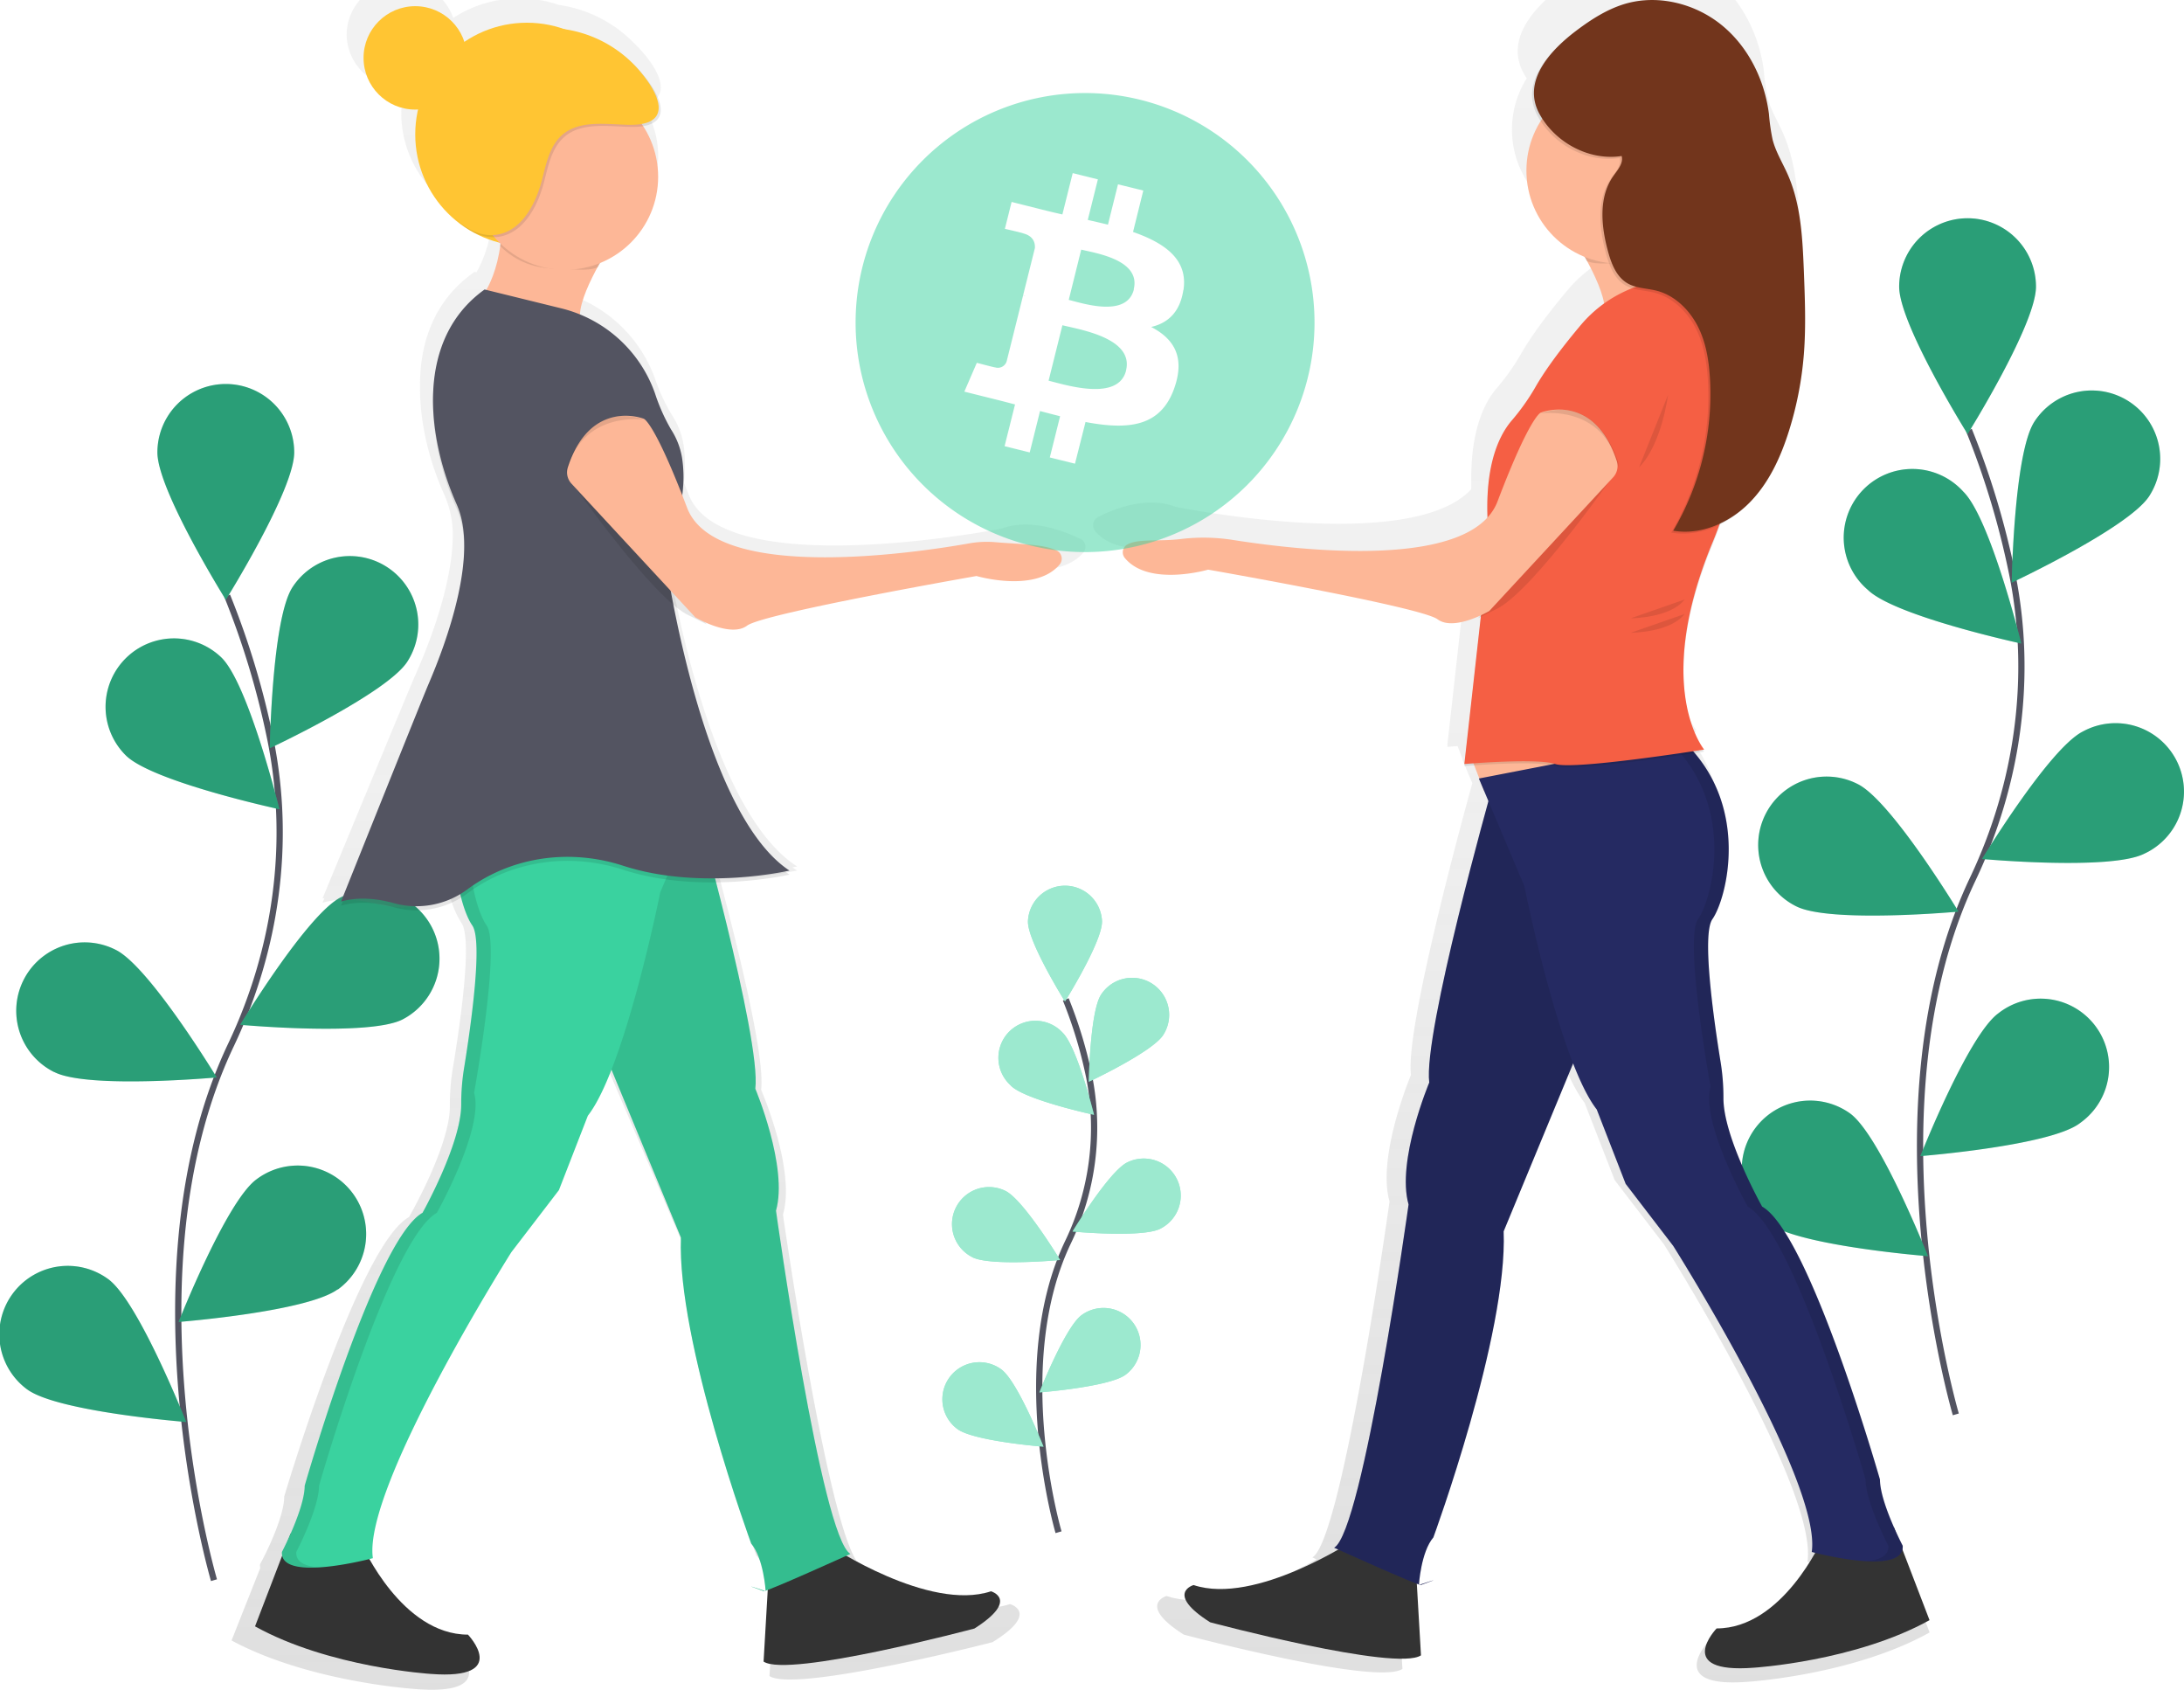 <svg id="a10ad9d2-259b-441e-b9b2-5fa19b30e9d9" data-name="5608f773-9105-4ac5-92ee-00dc8494bf09" xmlns="http://www.w3.org/2000/svg" xmlns:xlink="http://www.w3.org/1999/xlink" viewBox="0 0 700.15 541.55"><defs><style>.\35 13a6f56-0795-4ed1-a6a9-b61e32f26371{fill:none;stroke:#535461;stroke-miterlimit:10;stroke-width:2px;}.\31 693d3f7-35b3-4f36-82dc-702330c33aa1,.a47da233-fa48-404a-8341-4f5d9b5cad6d{fill:#38d39f;}.\39 e9332f5-211b-4d7d-8ed3-3f93752118b9{opacity:0.25;}.\33 5cbef8a-70ba-4bf9-8a9a-16343ee80d0e,.\34 752fad1-7f1e-4389-b139-1c1bf2f6f8a8,.\39 e9332f5-211b-4d7d-8ed3-3f93752118b9,.a47da233-fa48-404a-8341-4f5d9b5cad6d{isolation:isolate;}.\30 198a78b-c981-4927-b737-09c4e8c8be64{fill:url(#60bb98bc-5c2e-4e34-9eff-c534fb901b63);}.\34 892cf28-91da-4741-909e-be18007e48bb{fill:#333;}.fab80249-d94c-40f1-b899-06d1912ebf9d{fill:#fdb797;}.c4fb79d1-6418-4776-b9f9-83b5a4cf2be7{fill:#252a62;}.\34 752fad1-7f1e-4389-b139-1c1bf2f6f8a8,.\34 86ef7d3-a737-43c5-b8be-7bd829bc002c{opacity:0.1;}.\34 3648763-8f1d-47d2-82f2-29d47de0c13e{fill:#f55f44;}.fbdfc600-786e-4588-b7ba-47c2aa62a449{fill:#72351c;}.\32 65ab658-ec41-4fbd-a386-2d14d72bf8f5{fill:url(#79bb5e7d-139d-404a-930e-1ab4d04ccd95);}.\38 e782bd7-92b0-43f8-9058-e773a192279b{fill:url(#faa69984-498b-4669-aad8-5a963fd7cddd);}.\30 00c96b0-0840-4ed3-b943-3933ccf3612f{fill:url(#c73c6e89-d07b-4693-8b76-f9f70f9d02a0);}.\35 7b6ccd0-1cab-47a8-89a3-2a0e655f0e40{fill:#ffc533;}.\30 435df7e-d47e-42fe-b96c-726a9b54ef3f{fill:#3ad29f;}.\32 d5ed35a-176d-48c4-9ab4-500b6b0f8f4f{fill:#535461;}.\33 5cbef8a-70ba-4bf9-8a9a-16343ee80d0e,.a47da233-fa48-404a-8341-4f5d9b5cad6d{opacity:0.5;}.\33 5cbef8a-70ba-4bf9-8a9a-16343ee80d0e{fill:#fff;}</style><linearGradient id="60bb98bc-5c2e-4e34-9eff-c534fb901b63" x1="599.79" y1="-121.88" x2="599.79" y2="432.53" gradientTransform="matrix(1, 0, 0, -1, -115.27, 417.3)" gradientUnits="userSpaceOnUse"><stop offset="0" stop-color="gray" stop-opacity="0.25"/><stop offset="0.54" stop-color="gray" stop-opacity="0.12"/><stop offset="1" stop-color="gray" stop-opacity="0.1"/></linearGradient><linearGradient id="79bb5e7d-139d-404a-930e-1ab4d04ccd95" x1="362.56" y1="-106.38" x2="362.56" y2="-106.22" xlink:href="#60bb98bc-5c2e-4e34-9eff-c534fb901b63"/><linearGradient id="faa69984-498b-4669-aad8-5a963fd7cddd" x1="360.12" y1="-106.38" x2="360.12" y2="-104.82" xlink:href="#60bb98bc-5c2e-4e34-9eff-c534fb901b63"/><linearGradient id="c73c6e89-d07b-4693-8b76-f9f70f9d02a0" x1="326.38" y1="-124.25" x2="326.38" y2="423.24" xlink:href="#60bb98bc-5c2e-4e34-9eff-c534fb901b63"/></defs><title>blockchain-contracts</title><path class="513a6f56-0795-4ed1-a6a9-b61e32f26371" d="M68.6,506.44s-29.11-98.83,5.46-171.57c14.51-30.53,19.33-64.8,12.62-97.93a262.52,262.52,0,0,0-13.86-46"/><path class="1693d3f7-35b3-4f36-82dc-702330c33aa1" d="M94.32,145c0,12.11-21.93,47.23-21.93,47.23S50.46,157.13,50.46,145a21.93,21.93,0,1,1,43.86,0h0Z"/><path class="1693d3f7-35b3-4f36-82dc-702330c33aa1" d="M130.57,212.07C124,222.24,86.49,239.8,86.49,239.8s.68-41.4,7.26-51.57a21.93,21.93,0,0,1,36.82,23.84Z"/><path class="1693d3f7-35b3-4f36-82dc-702330c33aa1" d="M129,326.75c-10.81,5.45-52,1.69-52,1.69s21.42-35.37,32.25-40.85A21.93,21.93,0,0,1,129,326.75Z"/><path class="1693d3f7-35b3-4f36-82dc-702330c33aa1" d="M108.26,413.22c-9.74,7.2-51,10.46-51,10.46S72.46,385.16,82.19,378a21.93,21.93,0,0,1,26.49,35l-.41.31Z"/><path class="1693d3f7-35b3-4f36-82dc-702330c33aa1" d="M40.41,242.18c8.69,8.44,49.16,17.18,49.16,17.18s-9.91-40.2-18.6-48.64a21.93,21.93,0,0,0-30.56,31.46Z"/><path class="1693d3f7-35b3-4f36-82dc-702330c33aa1" d="M17.48,343.62c10.81,5.45,52,1.69,52,1.69S48,309.91,37.18,304.46a21.93,21.93,0,1,0-20.08,39l.33.16Z"/><path class="1693d3f7-35b3-4f36-82dc-702330c33aa1" d="M8.69,445.28c9.74,7.2,51,10.46,51,10.46S44.49,417.22,34.76,410A21.93,21.93,0,0,0,8.68,445.28Z"/><path class="9e9332f5-211b-4d7d-8ed3-3f93752118b9" d="M94.32,145c0,12.11-21.93,47.23-21.93,47.23S50.46,157.13,50.46,145a21.93,21.93,0,1,1,43.86,0h0Z"/><path class="9e9332f5-211b-4d7d-8ed3-3f93752118b9" d="M130.57,212.07C124,222.24,86.49,239.8,86.49,239.8s.68-41.4,7.26-51.57a21.93,21.93,0,0,1,36.82,23.84Z"/><path class="9e9332f5-211b-4d7d-8ed3-3f93752118b9" d="M129,326.75c-10.81,5.45-52,1.69-52,1.69s21.42-35.37,32.25-40.85A21.93,21.93,0,0,1,129,326.75Z"/><path class="9e9332f5-211b-4d7d-8ed3-3f93752118b9" d="M108.26,413.22c-9.74,7.2-51,10.46-51,10.46S72.46,385.16,82.19,378a21.93,21.93,0,0,1,26.49,35l-.41.31Z"/><path class="9e9332f5-211b-4d7d-8ed3-3f93752118b9" d="M40.41,242.18c8.69,8.44,49.16,17.18,49.16,17.18s-9.91-40.2-18.6-48.64a21.93,21.93,0,0,0-30.56,31.46Z"/><path class="9e9332f5-211b-4d7d-8ed3-3f93752118b9" d="M17.48,343.62c10.81,5.45,52,1.69,52,1.69S48,309.91,37.18,304.46a21.93,21.93,0,1,0-20.08,39l.33.16Z"/><path class="9e9332f5-211b-4d7d-8ed3-3f93752118b9" d="M8.69,445.28c9.74,7.2,51,10.46,51,10.46S44.49,417.22,34.76,410A21.93,21.93,0,0,0,8.68,445.28Z"/><path class="513a6f56-0795-4ed1-a6a9-b61e32f26371" d="M627,453.3s-29.11-98.82,5.43-171.56c14.51-30.53,19.33-64.8,12.62-97.93a262.52,262.52,0,0,0-13.86-46"/><path class="1693d3f7-35b3-4f36-82dc-702330c33aa1" d="M652.7,91.88c0,12.11-21.93,47.23-21.93,47.23S608.84,104,608.84,91.88a21.93,21.93,0,0,1,43.86,0Z"/><path class="1693d3f7-35b3-4f36-82dc-702330c33aa1" d="M689,159c-6.58,10.17-44.08,27.73-44.08,27.73s.68-41.4,7.26-51.57A21.93,21.93,0,1,1,689,159Z"/><path class="1693d3f7-35b3-4f36-82dc-702330c33aa1" d="M687.41,273.61c-10.81,5.45-52,1.69-52,1.69s21.49-35.4,32.3-40.85a21.93,21.93,0,0,1,21,38.51Q688.07,273.3,687.41,273.61Z"/><path class="1693d3f7-35b3-4f36-82dc-702330c33aa1" d="M666.64,360.07c-9.74,7.2-51,10.46-51,10.46s15.2-38.52,24.93-45.72a21.93,21.93,0,1,1,26.78,34.73Z"/><path class="1693d3f7-35b3-4f36-82dc-702330c33aa1" d="M598.82,189.07c8.69,8.44,49.16,17.18,49.16,17.18s-9.91-40.18-18.57-48.67a22,22,0,1,0-30.59,31.49Z"/><path class="1693d3f7-35b3-4f36-82dc-702330c33aa1" d="M575.86,290.48c10.81,5.45,52,1.69,52,1.69s-21.45-35.4-32.25-40.85a21.93,21.93,0,1,0-20.07,39Z"/><path class="1693d3f7-35b3-4f36-82dc-702330c33aa1" d="M567.07,392.14c9.74,7.2,51,10.46,51,10.46s-15.2-38.52-24.93-45.72a21.93,21.93,0,0,0-26.08,35.26Z"/><path class="9e9332f5-211b-4d7d-8ed3-3f93752118b9" d="M652.7,91.88c0,12.11-21.93,47.23-21.93,47.23S608.84,104,608.84,91.88a21.93,21.93,0,0,1,43.86,0Z"/><path class="9e9332f5-211b-4d7d-8ed3-3f93752118b9" d="M689,159c-6.58,10.17-44.08,27.73-44.08,27.73s.68-41.4,7.26-51.57A21.93,21.93,0,1,1,689,159Z"/><path class="9e9332f5-211b-4d7d-8ed3-3f93752118b9" d="M687.41,273.61c-10.81,5.45-52,1.69-52,1.69s21.49-35.4,32.3-40.85a21.93,21.93,0,0,1,21,38.51Q688.07,273.3,687.41,273.61Z"/><path class="9e9332f5-211b-4d7d-8ed3-3f93752118b9" d="M666.64,360.07c-9.74,7.2-51,10.46-51,10.46s15.2-38.52,24.93-45.72a21.93,21.93,0,1,1,26.78,34.73Z"/><path class="9e9332f5-211b-4d7d-8ed3-3f93752118b9" d="M598.82,189.07c8.69,8.44,49.16,17.18,49.16,17.18s-9.91-40.18-18.57-48.67a22,22,0,1,0-30.59,31.49Z"/><path class="9e9332f5-211b-4d7d-8ed3-3f93752118b9" d="M575.86,290.48c10.81,5.45,52,1.69,52,1.69s-21.45-35.4-32.25-40.85a21.93,21.93,0,1,0-20.07,39Z"/><path class="9e9332f5-211b-4d7d-8ed3-3f93752118b9" d="M567.07,392.14c9.74,7.2,51,10.46,51,10.46s-15.2-38.52-24.93-45.72a21.93,21.93,0,0,0-26.08,35.26Z"/><path class="0198a78b-c981-4927-b737-09c4e8c8be64" d="M609.69,499.75a.75.75,0,0,1,.07-.38c.07-.13,0-.07,0-.1a4.63,4.63,0,0,0,0-.75s-1.34-2.57-2.9-6.1h0c-2.13-4.85-4.66-11.52-4.66-15.89,0,0-23.37-81.78-39.17-90.71,0,0-13-23.15-12.86-36.18a73.69,73.69,0,0,0-1-12.43c-2.31-14.37-6.16-41.88-2.64-46.91,4.47-6.39,11.92-34.19-5.87-55.18l3.12-.48s-.17-.21-.45-.62l.45-.07s-6.88-8.26-6.88-26.51c.1-10.51,2.47-24.24,9.63-41.53q1.42-3.44,2.6-6.81a34.22,34.22,0,0,0,9-6.48l.32-.33.37-.35c6.57-6.6,10.55-15.36,13.32-24.25A115.46,115.46,0,0,0,577,102.56c.74-9.27.35-18.58,0-27.87-.45-10.84-1-22-5.34-31.89-1.71-3.87-4-7.53-5-11.63a68.09,68.09,0,0,1-1.21-8.53C564,11.41,558.64.52,549.92-6.69S529-17.11,518.1-14.09c-6.24,1.73-11.81,5.31-17,9.23A57.49,57.49,0,0,0,494.82.63c-6.27,6.15-11,14.21-6.46,22.68q.5.92,1.07,1.8A30.92,30.92,0,0,0,504,70.18l.81,1.42h.09c2.37,4.38,5,9.85,5.63,14a43.07,43.07,0,0,0-8,7.39c-8.09,9.65-12.52,16.2-14.94,20.47a73,73,0,0,1-7.93,11.15c-3.67,4.34-8,12.81-8,28.57v3.59c-19.37,21.09-94.91,5.63-94.91,5.63-9.1-3.54-19.69.73-24.65,3.24a3,3,0,0,0-1,4.59c8,9.64,27.68,3.86,27.68,3.86s70.78,12.37,76.28,16.49c3.74,2.81,10.35.52,14.19-1.23l-.79.89,1-.49L464,238.68h.08l-.08.69s1.26-.11,3.27-.25l1.68,4.35h-.14l1.74,4.12h0L472,251c-4.27,15.44-21.48,79-19.67,93.51,0,0-11,26.11-6.87,40.55,0,0-15.12,108.58-24.74,114.08l1.35.61c-10.27,5.87-32.64,16.91-48.08,11.76,0,0-9.62,2.75,5.5,12.37,0,0,61.85,16.49,70.1,11l-1.37-23.77.7.25c.1-1.34,1-11.17,4.8-15.65,0,0,24.74-67.35,23.37-101.71l23.09-55.8c2.5,6.4,5.15,11.83,7.83,15.26l9.62,24.74,15.81,20.62s49.48,78.34,46,101.71l1.16.29c-4.63,8.24-16.15,25.13-32.78,25.13,0,0-14.43,15.12,12.37,13.06,0,0,33.67-2.06,58.41-15.81Z"/><path class="4892cf28-91da-4741-909e-be18007e48bb" d="M434.33,493.4S402.52,514.61,382.64,508c0,0-9.28,2.65,5.3,11.93,0,0,59.65,15.91,67.6,10.6l-2-34.46Z"/><path class="4892cf28-91da-4741-909e-be18007e48bb" d="M584.11,493.4s-12.59,28.5-33.8,28.5c0,0-13.92,14.58,11.93,12.59,0,0,32.47-2,56.33-15.24l-11.41-29.74Z"/><polygon class="fab80249-d94c-40f1-b899-06d1912ebf9d" points="470.78 240.56 475.78 253.49 508.23 251.17 504.91 229.3 470.78 240.56"/><path class="c4fb79d1-6418-4776-b9f9-83b5a4cf2be7" d="M478.07,253.49s-21.87,77.58-19.88,93.45c0,0-10.6,25.18-6.63,39.1,0,0-14.58,104.71-23.86,110,0,0,27,12.22,27.83,11.93,9.28-3.31-.66,0-.66,0s.66-10.6,4.64-15.24c0,0,23.86-65,22.53-98.08l31.81-76.88Z"/><path class="4752fad1-7f1e-4389-b139-1c1bf2f6f8a8" d="M478.07,253.49s-21.87,77.58-19.88,93.45c0,0-10.6,25.18-6.63,39.1,0,0-14.58,104.71-23.86,110,0,0,27,12.22,27.83,11.93,9.28-3.31-.66,0-.66,0s.66-10.6,4.64-15.24c0,0,23.86-65,22.53-98.08l31.81-76.88Z"/><path class="c4fb79d1-6418-4776-b9f9-83b5a4cf2be7" d="M474.1,249.51,488.68,284s11.27,56.33,23.2,71.57l9.28,23.86,15.25,19.89s47.72,75.55,44.4,98.08c0,0,29.82,8,29.16-2,0,0-7.29-13.92-7.29-21.21,0,0-22.53-78.86-37.78-87.48,0,0-12.52-22.33-12.4-34.89a71.06,71.06,0,0,0-1-12c-2.23-13.86-5.94-40.38-2.54-45.23,4.64-6.63,12.59-37.11-9.94-57.66Z"/><path class="4752fad1-7f1e-4389-b139-1c1bf2f6f8a8" d="M610,495.39s-7.29-13.92-7.29-21.21c0,0-22.53-78.86-37.78-87.48,0,0-12.52-22.33-12.4-34.89a71.06,71.06,0,0,0-1-12c-2.23-13.86-5.94-40.38-2.54-45.23,4.64-6.63,12.59-37.11-9.94-57.66l-3.84.75c21.54,20.53,13.73,50.36,9.15,56.91s4,53.68,4,53.68c-3.31,11.27,11.93,38.44,11.93,38.44,15.24,8.62,37.78,87.48,37.78,87.48,0,7.29,7.29,21.21,7.29,21.21.22,3.28-2.89,4.61-7.15,4.92C604.58,500.68,610.25,499.78,610,495.39Z"/><path class="fab80249-d94c-40f1-b899-06d1912ebf9d" d="M504.58,76.54s12.59,19.22,9.28,25.18l32.47-8s-8.62-9.28-6.63-31.81Z"/><path class="4752fad1-7f1e-4389-b139-1c1bf2f6f8a8" d="M551,90.46s-27.17-6-44.4,14.58c-7.8,9.3-12.07,15.62-14.41,19.74a70.39,70.39,0,0,1-7.64,10.75c-4.31,5.09-9.59,16.06-7.11,38.43l-8,71.57s23.2-2,29.16,0,47.72-4.64,47.72-4.64-16.57-19.88,2.65-66.27S551,90.46,551,90.46Z"/><path class="43648763-8f1d-47d2-82f2-29d47de0c13e" d="M551,89.8s-27.17-6-44.4,14.58c-7.8,9.3-12.07,15.62-14.41,19.74a70.39,70.39,0,0,1-7.64,10.75c-4.31,5.09-9.59,16.06-7.11,38.43l-8,71.57s23.2-2,29.16,0,47.72-4.64,47.72-4.64-16.57-19.88,2.65-66.27S551,89.8,551,89.8Z"/><path class="4752fad1-7f1e-4389-b139-1c1bf2f6f8a8" d="M518.17,151.07s-25.85,37.14-37.76,43.77l-6.63,3.31S515.52,151.07,518.17,151.07Z"/><path class="fab80249-d94c-40f1-b899-06d1912ebf9d" d="M494,132.21s17-6.69,24.29,15.49a5.32,5.32,0,0,1-1.14,5.27l-39.72,42.86s-11.27,6.63-16.57,2.65-73.56-15.91-73.56-15.91-19,5.57-26.69-3.72a2.87,2.87,0,0,1,.93-4.42c3.7-1.87,9.87-.79,17.15-1.69a60.35,60.35,0,0,1,16.8.35c22.73,3.56,76.28,9.44,84.59-12.39C490.66,132.88,494,132.21,494,132.21Z"/><path class="4752fad1-7f1e-4389-b139-1c1bf2f6f8a8" d="M493.65,132.54s20.54-3.31,25.18,17.23v-1.33S512.87,125.92,493.65,132.54Z"/><path class="4752fad1-7f1e-4389-b139-1c1bf2f6f8a8" d="M540.41,63.29,505.24,77.87s1.59,2.42,3.48,5.81c3.43,1.38,8.17.49,12.09.49,8,0,13.85-2.11,19.22-7.29C539.54,72.9,539.88,68.78,540.41,63.29Z"/><circle class="fab80249-d94c-40f1-b899-06d1912ebf9d" cx="519.16" cy="54.67" r="29.82"/><path class="4752fad1-7f1e-4389-b139-1c1bf2f6f8a8" d="M519.21,50.64c.65,2.3-1.26,4.43-2.64,6.38-4.83,6.83-3.94,16.13-1.73,24.19,1.08,4,2.7,8.15,6.23,10.22,2.82,1.65,6.29,1.58,9.45,2.41,5.69,1.49,10.29,6,13,11.19s3.68,11.18,4,17.06a86.31,86.31,0,0,1-11.75,48.61c8.85,1.51,18-2.52,24.35-8.89S570.29,147,573,138.43a111.34,111.34,0,0,0,4.68-24.23c.71-8.94.34-17.92,0-26.88-.43-10.45-.93-21.18-5.15-30.75-1.65-3.74-3.85-7.26-4.87-11.22a65.65,65.65,0,0,1-1.17-8.22c-1.38-10.83-6.51-21.33-14.92-28.29s-20.16-10-30.68-7.13c-6,1.67-11.38,5.12-16.36,8.9-8.06,6.13-17.31,16-11.62,26.5C497.82,46.3,508.76,52.28,519.21,50.64Z"/><path class="fbdfc600-786e-4588-b7ba-47c2aa62a449" d="M519.87,50c.65,2.3-1.26,4.43-2.64,6.38-4.83,6.83-3.94,16.13-1.73,24.19,1.08,4,2.7,8.15,6.23,10.22,2.82,1.65,6.29,1.58,9.45,2.41,5.69,1.49,10.29,6,13,11.19s3.68,11.18,4,17.06a86.31,86.31,0,0,1-11.77,48.64c8.85,1.51,18-2.52,24.35-8.89s10.17-14.81,12.84-23.38a111.34,111.34,0,0,0,4.68-24.23c.71-8.94.34-17.92,0-26.88-.43-10.45-.93-21.18-5.15-30.75-1.65-3.74-3.85-7.26-4.87-11.22a65.65,65.65,0,0,1-1.17-8.22c-1.38-10.83-6.51-21.33-14.92-28.29S532-1.79,521.49,1.08c-6,1.67-11.38,5.12-16.36,8.9-8.06,6.13-17.31,16-11.62,26.5C498.49,45.64,509.41,51.62,519.87,50Z"/><path class="4752fad1-7f1e-4389-b139-1c1bf2f6f8a8" d="M522.81,198.15s12.59,0,17.23-6"/><path class="4752fad1-7f1e-4389-b139-1c1bf2f6f8a8" d="M522.81,202.79s12.59,0,17.23-6"/><path class="4752fad1-7f1e-4389-b139-1c1bf2f6f8a8" d="M534.74,126.58s-2,15.91-9.28,23.2"/><g class="486ef7d3-a737-43c5-b8be-7bd829bc002c"><path class="265ab658-ec41-4fbd-a386-2d14d72bf8f5" d="M247.41,523.69v-.16l-.24.08Z"/></g><g class="486ef7d3-a737-43c5-b8be-7bd829bc002c"><path class="8e782bd7-92b0-43f8-9058-e773a192279b" d="M246.71,523.69a1.15,1.15,0,0,0,.45-.08C245.62,523.07,237.83,520.51,246.71,523.69Z"/></g><path class="000c96b0-0840-4ed3-b943-3933ccf3612f" d="M346.16,172.63c-5.06-2.47-15.86-6.69-25.14-3.2,0,0-89,17.64-100.22-10.86l-1.53-3.85a41.41,41.41,0,0,0,.29-5.63,39.62,39.62,0,0,0-.49-6.91,24.17,24.17,0,0,0-3.77-9.34,60.63,60.63,0,0,1-5.39-11.71,44.33,44.33,0,0,0-25.43-26c.17-4.26,3.18-10.55,5.91-15.44h.09l.83-1.4A30.56,30.56,0,0,0,211,50a29.69,29.69,0,0,0-5.09-16.62c9.41-1.51,6.19-9.51.37-16.37a44.73,44.73,0,0,0-3.61-3.78A42.16,42.16,0,0,0,182,2.07c-.93-.2-1.87-.35-2.81-.48A39,39,0,0,0,145.3,5.74,17.48,17.48,0,0,0,128.64-5.93a17.25,17.25,0,0,0-17.52,17,17.25,17.25,0,0,0,17.52,17h1a35.61,35.61,0,0,0-1,8.17c0,17.12,12.13,31.5,28.53,35.52l.29.27a6.13,6.13,0,0,1-.09.85l.07.06a39.52,39.52,0,0,1-4.68,14.34l-.62-.15c-12.93,9-17.61,22.65-17.5,36.87-.07,12.08,3.27,24.72,8,35a32,32,0,0,1,2.52,13c-.25,15.4-7.34,33.88-12.16,44.7-1.91,4.29-29.6,71.25-29.6,71.25l.63-.16-.63,1.52c6.06-1.7,12.56-.92,18.08.57a29.59,29.59,0,0,0,22.66-3.2,29.58,29.58,0,0,0,3.77,9.08c3.59,5-.33,32.12-2.69,46.31a70.48,70.48,0,0,0-1,12.28c.13,12.87-13.11,35.73-13.11,35.73-16.12,8.82-40,89.56-40,89.56,0,4.32-2.58,10.9-4.75,15.69h0c-1.58,3.49-3,6-3,6a4.43,4.43,0,0,0,0,.74v.1a3.75,3.75,0,0,0,.07.38l-9.2,23.21c25.23,13.57,59.57,15.61,59.57,15.61,27.33,2,12.62-12.89,12.62-12.89-17,0-28.7-16.68-33.43-24.81l1.19-.29c-3.5-23.07,47-100.42,47-100.42l16.12-20.36,9.81-24.53c2.73-3.38,5.44-8.74,8-15.06l23.54,55.06c-1.4,33.93,23.83,100.42,23.83,100.42,3.91,4.42,4.79,14.13,4.89,15.45l.71-.24-1.4,23.47c8.41,5.43,71.49-10.86,71.49-10.86,15.42-9.5,5.61-12.21,5.61-12.21-15.74,5.08-38.56-5.82-49-11.61l1.37-.6C266.39,496.46,251,389.26,251,389.26c4.21-14.25-7-40-7-40,1.28-9.9-6.78-43.15-13.28-67.68A134,134,0,0,0,255.54,279c-.52-.33-1-.68-1.53-1,1-.19,1.53-.31,1.53-.31-21.66-13.85-34-60.63-39.33-87.13a28,28,0,0,0,4.29,3l7,3.39-.8-.87c3.91,1.73,10.65,4,14.47,1.21C246.78,193.26,319,181,319,181s20,5.71,28.23-3.81a2.91,2.91,0,0,0-1-4.61Z"/><circle class="57b6ccd0-1cab-47a8-89a3-2a0e655f0e40" cx="168.91" cy="43.07" r="35.79"/><path class="fab80249-d94c-40f1-b899-06d1912ebf9d" d="M195.75,78.53s-12.59,19.22-9.28,25.18l-32.47-8s8.62-9.28,6.63-31.81Z"/><path class="4752fad1-7f1e-4389-b139-1c1bf2f6f8a8" d="M160,65.28l35.12,14.58s-1.59,2.42-3.48,5.81c-3.43,1.38-8.17.49-12.09.49-8,0-13.85-2.11-19.22-7.29C160.79,74.89,160.41,70.77,160,65.28Z"/><circle class="fab80249-d94c-40f1-b899-06d1912ebf9d" cx="181.17" cy="56.66" r="29.82"/><circle class="57b6ccd0-1cab-47a8-89a3-2a0e655f0e40" cx="133.12" cy="18.55" r="16.57"/><path class="4752fad1-7f1e-4389-b139-1c1bf2f6f8a8" d="M202.35,40.67c-7.46-.13-15.94-1.63-21.53,3.3-4,3.54-5.08,9.26-6.44,14.44-2,7.78-6.58,16.33-14.54,17.49-4.86.71-9.75-1.71-13.2-5.21s-5.68-8-7.79-12.41-4.17-9-4-13.89c.21-5.81,3.6-11,7.06-15.65a65.18,65.18,0,0,1,7-8.2,39,39,0,0,1,55.14,1q1.32,1.37,2.51,2.87C212.72,32,215.81,40.9,202.35,40.67Z"/><path class="57b6ccd0-1cab-47a8-89a3-2a0e655f0e40" d="M201.69,40c-7.46-.13-15.94-1.63-21.53,3.3-4,3.54-5.08,9.26-6.44,14.44-2,7.78-6.58,16.33-14.54,17.49-4.86.71-9.75-1.71-13.2-5.21s-5.68-8-7.79-12.41-4.17-9-4-13.89c.21-5.81,3.6-11,7.06-15.65a65.18,65.18,0,0,1,7-8.2,39,39,0,0,1,55.14,1q1.32,1.37,2.51,2.87C212.05,31.3,215.15,40.24,201.69,40Z"/><path class="4892cf28-91da-4741-909e-be18007e48bb" d="M266,495.39S297.81,516.6,317.69,510c0,0,9.28,2.65-5.3,11.93,0,0-59.65,15.91-67.6,10.6l2-34.46Z"/><path class="4892cf28-91da-4741-909e-be18007e48bb" d="M116.22,495.39s12.59,28.5,33.8,28.5c0,0,13.92,14.58-11.93,12.59,0,0-32.47-2-56.33-15.24L93.17,491.5Z"/><path class="0435df7e-d47e-42fe-b96c-726a9b54ef3f" d="M222.26,255.48s21.87,77.54,19.88,93.44c0,0,10.6,25.18,6.63,39.1,0,0,14.58,104.71,23.86,110,0,0-27,12.22-27.83,11.93-9.28-3.31.66,0,.66,0s-.66-10.6-4.64-15.24c0,0-23.86-65-22.53-98.08l-31.81-76.88Z"/><path class="4752fad1-7f1e-4389-b139-1c1bf2f6f8a8" d="M222.26,255.48s21.87,77.54,19.88,93.44c0,0,10.6,25.18,6.63,39.1,0,0,14.58,104.71,23.86,110,0,0-27,12.22-27.83,11.93-9.28-3.31.66,0,.66,0s-.66-10.6-4.64-15.24c0,0-23.86-65-22.53-98.08l-31.81-76.88Z"/><path class="0435df7e-d47e-42fe-b96c-726a9b54ef3f" d="M226.24,251.5,211.66,286s-11.27,56.33-23.2,71.57l-9.28,23.86-15.24,19.88s-47.72,75.55-44.4,98.08c0,0-29.82,8-29.16-2,0,0,7.29-13.92,7.29-21.21,0,0,22.53-78.86,37.78-87.48,0,0,12.52-22.33,12.4-34.89a71.06,71.06,0,0,1,1-12c2.23-13.86,5.94-40.38,2.54-45.23-4.64-6.63-12.59-37.11,9.94-57.66Z"/><path class="4752fad1-7f1e-4389-b139-1c1bf2f6f8a8" d="M90.41,497.37s7.29-13.92,7.29-21.21c0,0,22.53-78.86,37.78-87.48,0,0,12.52-22.33,12.4-34.89a71.06,71.06,0,0,1,1-12c2.23-13.86,5.94-40.38,2.54-45.23-4.64-6.63-12.59-37.11,9.94-57.66l3.84.75c-21.61,20.54-13.79,50.42-9.21,56.92s-4,53.68-4,53.68c3.31,11.27-11.93,38.44-11.93,38.44-15.24,8.62-37.78,87.48-37.78,87.48,0,7.29-7.29,21.21-7.29,21.21-.22,3.28,2.89,4.61,7.15,4.92C95.75,502.67,90.08,501.77,90.41,497.37Z"/><path class="4752fad1-7f1e-4389-b139-1c1bf2f6f8a8" d="M155.35,94.07,180,100.13a42.62,42.62,0,0,1,30,27.3,60.15,60.15,0,0,0,5.09,11.44,24,24,0,0,1,3.56,9.13c1,6.49.92,17-5.88,28.92,0,0,11.21,84.17,40.32,103.39,0,0-28.41,6.54-53.31-1.55-16.69-5.42-35-3.14-49.3,7.1l-.62.45a27.34,27.34,0,0,1-23.43,4.51c-5.22-1.45-11.37-2.21-17.1-.55,0,0,26.19-65.39,28-69.59,6.1-14.19,16.1-41.87,9.1-57.61C136.68,141.16,133.12,108.69,155.35,94.07Z"/><path class="2d5ed35a-176d-48c4-9ab4-500b6b0f8f4f" d="M155.35,92.78,180,98.84a42.62,42.62,0,0,1,30,27.3,60.15,60.15,0,0,0,5.09,11.44,24,24,0,0,1,3.56,9.13c1,6.49.92,17-5.88,28.92,0,0,11.21,84.17,40.32,103.39,0,0-28.41,6.54-53.31-1.55-16.69-5.42-35-3.14-49.3,7.1l-.62.45a27.34,27.34,0,0,1-23.43,4.48c-5.22-1.45-11.37-2.21-17.1-.55,0,0,26.19-65.39,28-69.59,6.1-14.2,16.1-41.88,9.1-57.66C136.68,139.83,133.12,108.69,155.35,92.78Z"/><path class="4752fad1-7f1e-4389-b139-1c1bf2f6f8a8" d="M182.17,153.07S208,190.18,220,196.81l6.63,3.31S184.82,153.07,182.17,153.07Z"/><path class="fab80249-d94c-40f1-b899-06d1912ebf9d" d="M206.35,134.2s-17-6.69-24.29,15.49A5.32,5.32,0,0,0,183.2,155l39.72,42.87s11.27,6.63,16.57,2.65,73.56-15.91,73.56-15.91,18.82,5.53,26.61-3.63a2.94,2.94,0,0,0-.85-4.52c-4.11-2.07-11.63-2-19.72-2.69a32,32,0,0,0-8.38.38c-17.3,3.07-81.3,12.61-90.44-11.41C209.67,134.86,206.35,134.2,206.35,134.2Z"/><path class="4752fad1-7f1e-4389-b139-1c1bf2f6f8a8" d="M206.69,134.53s-20.54-3.31-25.18,17.23v-1.33S187.47,127.9,206.69,134.53Z"/><path class="a47da233-fa48-404a-8341-4f5d9b5cad6d" d="M421.41,103.38a73.56,73.56,0,1,1-73.56-73.56h0A73.56,73.56,0,0,1,421.41,103.38Zm-42-10.48c1.46-9.79-6-15-16.18-18.56l3.29-13.27-8.11-2L355.19,72c-2.12-.53-4.3-1-6.47-1.52l3.24-13-8.07-2-3.31,13.25q-2.64-.6-5.15-1.21h0L324.3,64.72l-2.15,8.62s6,1.37,5.86,1.46c3.27.82,3.86,3,3.76,4.69L328,94.6a6.69,6.69,0,0,1,.84.27l-.85-.21-5.28,21.16a2.94,2.94,0,0,1-3.69,1.92h0c.08.12-5.87-1.46-5.87-1.46l-4,9.24,10.5,2.62c2,.49,3.87,1,5.75,1.48L322.05,143l8.06,2,3.31-13.27q3.21.87,6.43,1.67l-3.3,13.21,8.07,2L348,135.25c13.76,2.6,24.12,1.55,28.47-10.89,3.51-10-.17-15.8-7.42-19.57,5.27-1.22,9.25-4.68,10.31-11.85ZM361,118.76c-2.49,10-19.37,4.6-24.84,3.25l4.43-17.77c5.45,1.37,23,4.07,20.39,14.52Zm2.5-26c-2.28,9.12-16.32,4.48-20.88,3.35l4-16.11c4.55,1.13,19.23,3.25,16.82,12.76Z"/><path class="513a6f56-0795-4ed1-a6a9-b61e32f26371" d="M339.35,491.07s-15.76-53.5,3-92.88a84.51,84.51,0,0,0,6.83-53,142.13,142.13,0,0,0-7.51-24.88"/><path class="1693d3f7-35b3-4f36-82dc-702330c33aa1" d="M353.28,295.4c0,6.56-11.87,25.57-11.87,25.57s-11.87-19-11.87-25.57a11.88,11.88,0,0,1,23.75,0Z"/><path class="1693d3f7-35b3-4f36-82dc-702330c33aa1" d="M372.9,331.72c-3.56,5.5-23.86,15-23.86,15s.37-22.41,3.93-27.92a11.87,11.87,0,0,1,19.93,12.91Z"/><path class="1693d3f7-35b3-4f36-82dc-702330c33aa1" d="M372,393.79c-5.85,3-28.18.91-28.18.91s11.63-19.16,17.49-22.12A11.87,11.87,0,0,1,372,393.78Z"/><path class="1693d3f7-35b3-4f36-82dc-702330c33aa1" d="M360.82,440.61c-5.27,3.9-27.62,5.66-27.62,5.66s8.23-20.85,13.5-24.75a11.87,11.87,0,1,1,14.12,19.09Z"/><path class="1693d3f7-35b3-4f36-82dc-702330c33aa1" d="M324.11,348c4.7,4.57,26.62,9.3,26.62,9.3s-5.37-21.77-10.07-26.33a11.87,11.87,0,1,0-17.14,16.42q.29.3.59.58Z"/><path class="1693d3f7-35b3-4f36-82dc-702330c33aa1" d="M311.68,402.92c5.85,3,28.18.91,28.18.91s-11.64-19.16-17.45-22.11a11.87,11.87,0,1,0-10.69,21.2Z"/><path class="1693d3f7-35b3-4f36-82dc-702330c33aa1" d="M306.92,458c5.27,3.9,27.62,5.66,27.62,5.66s-8.23-20.85-13.5-24.75A11.87,11.87,0,1,0,306.92,458Z"/><path class="35cbef8a-70ba-4bf9-8a9a-16343ee80d0e" d="M353.28,295.4c0,6.56-11.87,25.57-11.87,25.57s-11.87-19-11.87-25.57a11.88,11.88,0,0,1,23.75,0Z"/><path class="35cbef8a-70ba-4bf9-8a9a-16343ee80d0e" d="M372.9,331.72c-3.56,5.5-23.86,15-23.86,15s.37-22.41,3.93-27.92a11.87,11.87,0,0,1,19.93,12.91Z"/><path class="35cbef8a-70ba-4bf9-8a9a-16343ee80d0e" d="M372,393.79c-5.85,3-28.18.91-28.18.91s11.63-19.16,17.49-22.12A11.87,11.87,0,0,1,372,393.78Z"/><path class="35cbef8a-70ba-4bf9-8a9a-16343ee80d0e" d="M360.82,440.61c-5.27,3.9-27.62,5.66-27.62,5.66s8.23-20.85,13.5-24.75a11.87,11.87,0,1,1,14.12,19.09Z"/><path class="35cbef8a-70ba-4bf9-8a9a-16343ee80d0e" d="M324.11,348c4.7,4.57,26.62,9.3,26.62,9.3s-5.37-21.77-10.07-26.33a11.87,11.87,0,1,0-17.14,16.42q.29.3.59.58Z"/><path class="35cbef8a-70ba-4bf9-8a9a-16343ee80d0e" d="M311.68,402.92c5.85,3,28.18.91,28.18.91s-11.64-19.16-17.45-22.11a11.87,11.87,0,1,0-10.69,21.2Z"/><path class="35cbef8a-70ba-4bf9-8a9a-16343ee80d0e" d="M306.92,458c5.27,3.9,27.62,5.66,27.62,5.66s-8.23-20.85-13.5-24.75A11.87,11.87,0,1,0,306.92,458Z"/></svg>